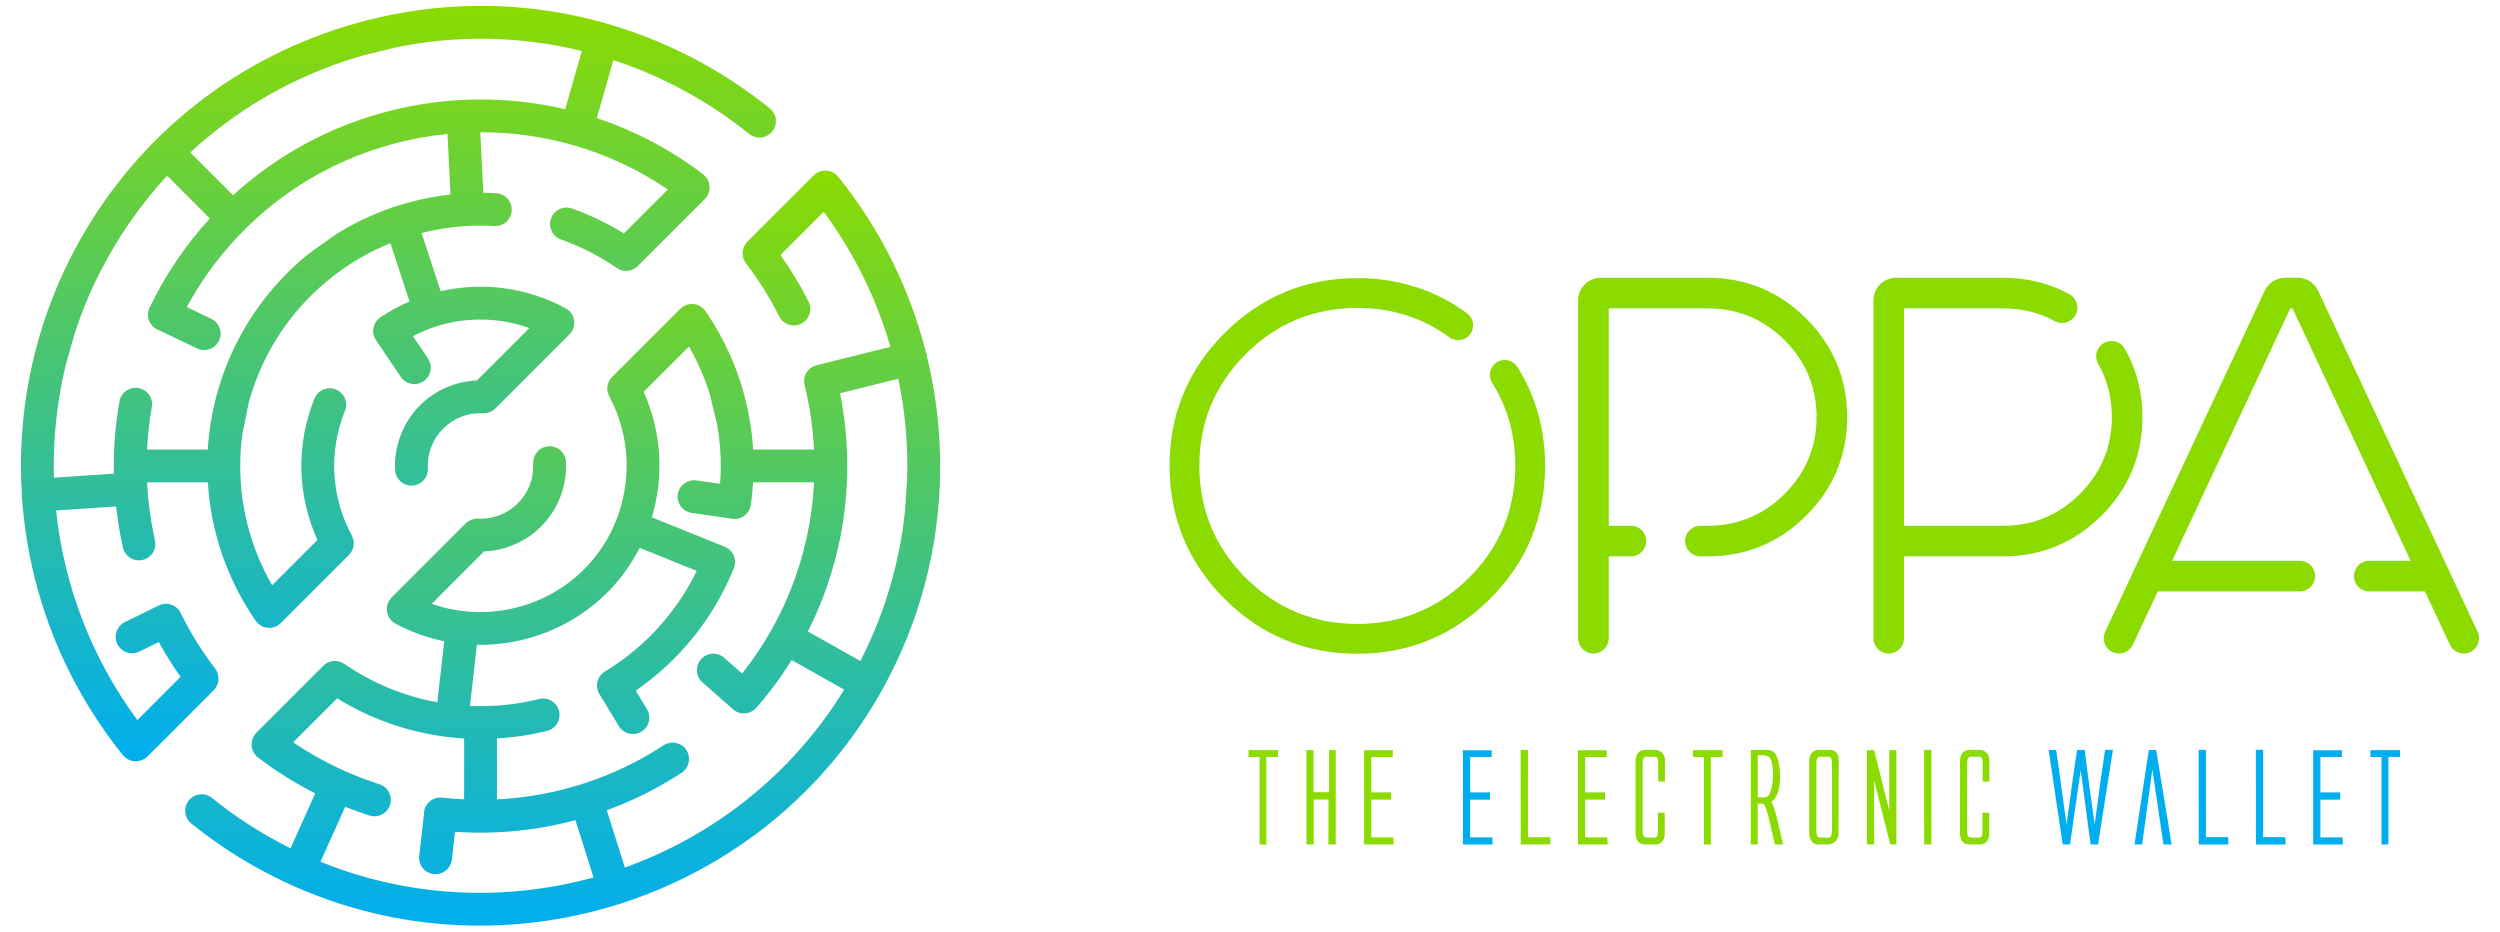 <?xml version="1.0" encoding="utf-8"?>
<!-- Generator: Adobe Illustrator 17.0.0, SVG Export Plug-In . SVG Version: 6.00 Build 0)  -->
<!DOCTYPE svg PUBLIC "-//W3C//DTD SVG 1.1//EN" "http://www.w3.org/Graphics/SVG/1.1/DTD/svg11.dtd">
<svg version="1.1" id="Layer_1" xmlns="http://www.w3.org/2000/svg" xmlns:xlink="http://www.w3.org/1999/xlink" x="0px" y="0px"
	 width="314px" height="117px" viewBox="0 0 314 117" enable-background="new 0 0 314 117" xml:space="preserve">
<g>
	<g>
		<linearGradient id="SVGID_1_" gradientUnits="userSpaceOnUse" x1="50.042" y1="95.617" x2="50.042" y2="0.739">
			<stop  offset="0" style="stop-color:#00AEEF"/>
			<stop  offset="0.211" style="stop-color:#1BB7C1"/>
			<stop  offset="0.686" style="stop-color:#5DCC4F"/>
			<stop  offset="1" style="stop-color:#8BDB00"/>
		</linearGradient>
		<path fill="url(#SVGID_1_)" d="M26.846,86.682c0.094-0.093,0.18-0.198,0.25-0.307c0.025-0.034,0.038-0.071,0.061-0.106
			c0.043-0.077,0.091-0.153,0.123-0.233c0.021-0.051,0.032-0.101,0.051-0.149c0.023-0.072,0.048-0.143,0.063-0.213
			c0.012-0.057,0.019-0.109,0.028-0.164c0.01-0.072,0.015-0.146,0.019-0.216c0-0.052,0-0.11-0.004-0.164
			c0-0.074-0.01-0.146-0.021-0.218c-0.008-0.052-0.018-0.107-0.031-0.163c-0.015-0.068-0.036-0.138-0.062-0.206
			c-0.019-0.055-0.039-0.107-0.062-0.163c-0.029-0.066-0.063-0.127-0.1-0.186c-0.031-0.054-0.064-0.106-0.097-0.155
			c-0.015-0.023-0.022-0.046-0.039-0.066c-1.656-2.16-3.092-4.47-4.278-6.87c-0.014-0.038-0.025-0.075-0.045-0.112
			c-0.502-1.023-1.736-1.447-2.758-0.945l-4.263,2.088c-1.024,0.502-1.445,1.738-0.941,2.762c0.502,1.024,1.737,1.445,2.757,0.944
			l2.445-1.198c0.826,1.501,1.741,2.964,2.735,4.373l-5.424,5.424c-5.785-7.824-9.226-16.948-10.209-26.331l7.535-0.496
			c0.196,1.723,0.474,3.446,0.864,5.163c0.253,1.106,1.356,1.803,2.468,1.551c0.395-0.089,0.736-0.285,1.001-0.549
			c0.482-0.485,0.716-1.2,0.552-1.92c-0.546-2.409-0.868-4.839-0.988-7.278l7.631,0.003c0.362,6.021,2.315,12.019,5.976,17.345
			c0.003,0.005,0.008,0.012,0.013,0.018c0.005,0.009,0.009,0.019,0.017,0.029c0.035,0.048,0.078,0.089,0.117,0.137
			c0.041,0.052,0.074,0.103,0.121,0.15c0.005,0.006,0.009,0.009,0.018,0.014c0.058,0.055,0.126,0.109,0.19,0.155
			c0.044,0.034,0.087,0.072,0.129,0.103c0.061,0.038,0.127,0.067,0.193,0.101c0.055,0.025,0.107,0.06,0.165,0.084
			c0.058,0.02,0.121,0.034,0.18,0.054c0.065,0.017,0.132,0.04,0.199,0.054c0.066,0.014,0.131,0.014,0.196,0.018
			c0.068,0.008,0.13,0.02,0.196,0.02c0.072,0,0.139-0.015,0.205-0.023c0.064-0.005,0.129-0.006,0.192-0.02
			c0.058-0.009,0.114-0.032,0.175-0.049c0.071-0.022,0.143-0.038,0.21-0.068c0.049-0.018,0.094-0.047,0.138-0.071
			c0.074-0.038,0.15-0.077,0.225-0.124c0.008-0.005,0.012-0.005,0.015-0.011c0.107-0.072,0.204-0.154,0.292-0.242
			c0,0,0.003,0,0.003-0.003l8.556-8.556l0.005-0.005c0.088-0.091,0.168-0.19,0.24-0.296c0.022-0.032,0.043-0.069,0.063-0.103
			c0.043-0.069,0.083-0.144,0.118-0.22c0.018-0.041,0.038-0.086,0.052-0.13c0.028-0.077,0.049-0.152,0.068-0.23
			c0.009-0.04,0.02-0.081,0.029-0.123c0.019-0.107,0.028-0.213,0.029-0.325c0-0.011,0.004-0.022,0.004-0.034
			c0-0.123-0.012-0.245-0.034-0.368c-0.008-0.037-0.019-0.072-0.028-0.104c-0.022-0.084-0.043-0.167-0.074-0.247
			c-0.017-0.049-0.038-0.092-0.059-0.137c-0.018-0.041-0.032-0.081-0.053-0.121c-2.618-4.841-2.932-10.546-0.862-15.653
			c0.429-1.056-0.082-2.259-1.137-2.687c-1.056-0.425-2.258,0.081-2.685,1.137c-2.34,5.766-2.187,12.157,0.368,17.766l-5.694,5.694
			c-2.682-4.665-3.991-9.794-4.006-14.89c0-0.037,0.011-0.069,0.011-0.106c0-0.038-0.011-0.074-0.011-0.112
			c0.005-1.281,0.092-2.561,0.261-3.832l0.815-4.042c1.692-6.168,5.346-11.843,10.818-16.013c2.149-1.64,4.497-2.969,6.971-3.973
			l2.394,7.321c-1.237,0.536-2.44,1.175-3.586,1.944c-0.016,0.015-0.028,0.026-0.043,0.035c-0.008,0.006-0.014,0.008-0.02,0.014
			c-0.942,0.635-1.194,1.92-0.56,2.862l3.112,4.611c0.635,0.942,1.918,1.195,2.86,0.559c0.114-0.077,0.216-0.159,0.311-0.256
			c0.683-0.681,0.807-1.777,0.25-2.61l-1.889-2.797c0.872-0.459,1.772-0.85,2.695-1.157c0.027-0.006,0.055-0.006,0.082-0.015
			c0.041-0.014,0.08-0.032,0.121-0.049c3.802-1.218,7.919-1.162,11.725,0.196l-6.58,6.578c-2.687,0.115-5.254,1.223-7.158,3.129
			c-2.131,2.131-3.271,5.09-3.129,8.117c0.052,1.137,1.018,2.015,2.156,1.963c1.137-0.052,2.019-1.019,1.964-2.157
			c-0.088-1.895,0.595-3.672,1.926-5.002c1.33-1.332,3.107-2.013,5.001-1.926c0.015,0,0.033-0.005,0.047-0.002
			c0.091,0.002,0.181-0.008,0.271-0.017c0.048-0.006,0.101-0.006,0.151-0.014c0.095-0.02,0.189-0.049,0.284-0.08
			c0.034-0.014,0.075-0.018,0.114-0.034c0.247-0.101,0.486-0.253,0.689-0.457l9.302-9.302c0.002,0,0.002,0,0.002,0
			c0.088-0.091,0.163-0.186,0.236-0.29c0.02-0.031,0.041-0.063,0.06-0.098c0.018-0.032,0.041-0.06,0.061-0.092
			c0.019-0.032,0.023-0.066,0.04-0.098c0.031-0.067,0.061-0.135,0.085-0.206c0.021-0.06,0.036-0.123,0.056-0.183
			c0.017-0.068,0.029-0.135,0.04-0.2c0.006-0.067,0.014-0.133,0.017-0.201c0.002-0.064,0.002-0.129,0-0.193
			c-0.005-0.066-0.011-0.132-0.017-0.198c-0.011-0.066-0.023-0.134-0.038-0.196c-0.018-0.066-0.035-0.123-0.058-0.184
			c-0.022-0.066-0.047-0.126-0.074-0.187c-0.028-0.061-0.06-0.121-0.095-0.181c-0.032-0.051-0.069-0.104-0.103-0.16
			c-0.046-0.058-0.092-0.118-0.143-0.169c-0.025-0.029-0.04-0.058-0.064-0.084c-0.023-0.023-0.045-0.037-0.068-0.054
			c-0.051-0.047-0.106-0.092-0.166-0.137c-0.057-0.043-0.117-0.081-0.176-0.12c-0.025-0.015-0.048-0.032-0.073-0.046
			c-4.899-2.651-10.471-3.344-15.702-2.144l-2.392-7.312c2.962-0.752,6.044-1.056,9.137-0.876c1.136,0.067,2.116-0.803,2.18-1.94
			c0.067-1.139-0.803-2.114-1.942-2.18c-0.541-0.032-1.083-0.046-1.623-0.054l-0.38-7.603c8.208-0.015,16.441,2.351,23.559,7.187
			l-5.524,5.524c-2.061-1.274-4.249-2.329-6.526-3.135c-1.074-0.381-2.256,0.184-2.633,1.254c-0.381,1.077,0.183,2.254,1.257,2.635
			c2.477,0.878,4.837,2.082,7.012,3.584c0.006,0.005,0.011,0.005,0.017,0.011c0.042,0.028,0.087,0.044,0.13,0.071
			c0.069,0.043,0.142,0.084,0.215,0.115c0.046,0.017,0.094,0.032,0.143,0.049c0.072,0.026,0.149,0.049,0.222,0.066
			c0.048,0.009,0.098,0.018,0.146,0.021c0.077,0.014,0.152,0.025,0.229,0.025c0.051,0.001,0.104,0,0.153,0
			c0.074-0.003,0.146-0.011,0.22-0.025c0.052-0.006,0.104-0.017,0.157-0.026c0.074-0.02,0.145-0.041,0.212-0.061
			c0.049-0.018,0.098-0.037,0.146-0.057c0.077-0.034,0.154-0.072,0.229-0.12c0.035-0.02,0.071-0.035,0.107-0.058
			c0.104-0.075,0.207-0.155,0.301-0.25l0.003-0.002l8.415-8.413l0.002-0.003c0.066-0.066,0.126-0.134,0.184-0.209
			c0.014-0.018,0.023-0.04,0.038-0.061c0.042-0.058,0.08-0.121,0.116-0.187c0.031-0.052,0.063-0.112,0.089-0.169
			c0.025-0.063,0.05-0.129,0.071-0.193c0.023-0.063,0.04-0.123,0.055-0.189c0.014-0.066,0.021-0.129,0.032-0.193
			c0.006-0.068,0.015-0.133,0.02-0.199c0-0.065-0.003-0.132-0.008-0.196c-0.006-0.065-0.009-0.132-0.02-0.193
			c-0.014-0.068-0.028-0.132-0.044-0.198c-0.018-0.063-0.033-0.127-0.056-0.189c-0.022-0.06-0.052-0.118-0.08-0.178
			c-0.028-0.063-0.058-0.124-0.097-0.183c-0.032-0.055-0.071-0.106-0.111-0.158c-0.044-0.055-0.09-0.115-0.139-0.169
			c-0.018-0.018-0.028-0.037-0.046-0.057c-0.032-0.032-0.069-0.055-0.104-0.084c-0.035-0.029-0.063-0.066-0.098-0.097
			c-4.125-3.155-8.648-5.501-13.362-7.066l2.085-7.298c2.497,0.823,4.95,1.835,7.343,3.035c3.449,1.728,6.712,3.83,9.709,6.25
			c0.827,0.667,2.018,0.591,2.753-0.149c0.051-0.049,0.101-0.103,0.149-0.163c0.716-0.888,0.579-2.187-0.31-2.902
			c-3.224-2.601-6.74-4.866-10.451-6.722C72.441-0.02,56.788-1.15,42.147,3.711C27.506,8.574,15.639,18.847,8.724,32.638
			c-1.629,3.253-2.925,6.62-3.898,10.046C4.814,42.712,4.8,42.739,4.791,42.77c-0.011,0.037-0.012,0.078-0.022,0.117
			C3.016,49.146,2.348,55.61,2.738,62.001c-0.009,0.109-0.02,0.213-0.012,0.324c0.008,0.092,0.028,0.173,0.041,0.258
			c0.822,11.585,5.107,22.898,12.682,32.275c0.022,0.027,0.051,0.049,0.075,0.078c0.024,0.026,0.041,0.055,0.071,0.081
			c0.025,0.026,0.052,0.041,0.077,0.066c0.054,0.048,0.107,0.092,0.163,0.135c0.055,0.038,0.11,0.075,0.167,0.109
			c0.058,0.037,0.117,0.064,0.178,0.092c0.061,0.031,0.123,0.057,0.186,0.078c0.063,0.028,0.123,0.04,0.187,0.057
			c0.066,0.018,0.13,0.028,0.199,0.038c0.062,0.011,0.127,0.017,0.192,0.022c0.068,0.002,0.13,0.005,0.199,0.002
			c0.064-0.002,0.129-0.009,0.196-0.02c0.066-0.011,0.129-0.018,0.196-0.037c0.063-0.014,0.125-0.034,0.188-0.055
			c0.065-0.023,0.129-0.049,0.192-0.078c0.058-0.026,0.115-0.055,0.173-0.088c0.063-0.038,0.123-0.075,0.181-0.12
			c0.026-0.02,0.055-0.034,0.083-0.052c0.028-0.023,0.049-0.055,0.077-0.078c0.028-0.025,0.058-0.044,0.086-0.067l8.33-8.332
			C26.843,86.689,26.843,86.687,26.846,86.682z M43.446,7.624c0.69-0.225,1.379-0.437,2.077-0.64l4.002-0.993
			C57.36,4.36,65.376,4.506,73.076,6.406l-2.088,7.312c-14.492-3.403-30.242,0.318-41.712,10.806l-5.372-5.374
			C29.443,14.015,36.065,10.078,43.446,7.624z M8.246,45.893l1.122-3.97c0.821-2.527,1.831-5.015,3.045-7.434
			c2.298-4.586,5.19-8.751,8.577-12.418l5.367,5.371c-3.071,3.353-5.613,7.111-7.568,11.195c-0.492,1.028-0.058,2.259,0.97,2.753
			c0.043,0.017,0.086,0.027,0.128,0.046l4.869,2.332c0.812,0.385,1.748,0.198,2.351-0.402c0.16-0.163,0.298-0.353,0.402-0.571
			c0.489-1.027,0.058-2.257-0.971-2.75l-3.08-1.478c1.923-3.551,4.349-6.811,7.243-9.704c7.056-7.058,16.136-11.108,25.504-12.039
			l0.378,7.608c-5.061,0.562-9.952,2.242-14.301,4.942l-3.366,2.385c-7.842,6.276-12.25,15.333-12.819,24.698h-7.623
			c0.091-1.775,0.276-3.554,0.591-5.326c0.2-1.12-0.545-2.196-1.666-2.394c-1.124-0.199-2.194,0.551-2.395,1.673
			c-0.534,3.021-0.77,6.056-0.707,9.085l-7.526,0.497C6.641,55.276,7.131,50.534,8.246,45.893z"/>
		<linearGradient id="SVGID_2_" gradientUnits="userSpaceOnUse" x1="70.672" y1="116.261" x2="70.672" y2="21.426">
			<stop  offset="0" style="stop-color:#00AEEF"/>
			<stop  offset="0.211" style="stop-color:#1BB7C1"/>
			<stop  offset="0.686" style="stop-color:#5DCC4F"/>
			<stop  offset="1" style="stop-color:#8BDB00"/>
		</linearGradient>
		<path fill="url(#SVGID_2_)" d="M116.446,44.863c-0.011-0.101-0.025-0.206-0.049-0.31c-0.015-0.061-0.043-0.12-0.066-0.181
			c-2.007-7.973-5.713-15.565-11.066-22.189c-0.026-0.027-0.054-0.047-0.078-0.075c-0.022-0.028-0.042-0.057-0.071-0.086
			c-0.022-0.022-0.049-0.038-0.074-0.061c-0.054-0.047-0.109-0.092-0.166-0.135c-0.055-0.038-0.107-0.077-0.164-0.109
			c-0.059-0.035-0.121-0.066-0.183-0.095c-0.063-0.029-0.121-0.052-0.182-0.078c-0.065-0.02-0.128-0.038-0.189-0.054
			c-0.065-0.018-0.13-0.028-0.193-0.043c-0.068-0.009-0.132-0.015-0.198-0.017c-0.064-0.005-0.129-0.005-0.195-0.001
			c-0.068,0.001-0.135,0.009-0.2,0.018c-0.067,0.009-0.129,0.02-0.192,0.035c-0.067,0.019-0.126,0.037-0.192,0.055
			c-0.066,0.025-0.128,0.049-0.19,0.075c-0.06,0.031-0.117,0.06-0.172,0.093c-0.063,0.037-0.124,0.077-0.183,0.12
			c-0.025,0.022-0.055,0.032-0.079,0.052c-0.032,0.025-0.053,0.055-0.081,0.078c-0.025,0.025-0.058,0.04-0.082,0.066l-8.335,8.337
			c-0.02,0.02-0.031,0.038-0.048,0.057c-0.047,0.052-0.087,0.104-0.129,0.158c-0.043,0.057-0.087,0.112-0.121,0.172
			c-0.032,0.052-0.057,0.107-0.085,0.163c-0.034,0.067-0.069,0.132-0.091,0.201c-0.021,0.057-0.034,0.112-0.05,0.17
			c-0.018,0.071-0.038,0.14-0.049,0.209c-0.011,0.064-0.014,0.123-0.017,0.186c-0.005,0.067-0.011,0.135-0.009,0.204
			c0.004,0.066,0.011,0.13,0.019,0.196c0.01,0.066,0.018,0.13,0.028,0.195c0.019,0.066,0.038,0.127,0.059,0.19
			c0.019,0.064,0.041,0.129,0.069,0.192c0.028,0.06,0.06,0.115,0.091,0.173c0.035,0.061,0.074,0.126,0.115,0.186
			c0.016,0.017,0.023,0.038,0.041,0.06c1.608,2.105,3.014,4.344,4.174,6.664c0.511,1.016,1.75,1.428,2.768,0.919
			c0.206-0.103,0.384-0.233,0.538-0.385c0.61-0.612,0.791-1.57,0.386-2.383c-1.014-2.016-2.197-3.977-3.525-5.858l5.426-5.426
			c3.834,5.186,6.641,10.943,8.383,16.963l-9.286,2.314c-1.106,0.278-1.778,1.395-1.504,2.498c0.005,0.02,0.018,0.037,0.023,0.06
			c0.654,2.658,1.037,5.341,1.169,8.024h-7.65c-0.368-6.178-2.398-12.165-5.96-17.347c-0.006-0.005-0.007-0.011-0.012-0.018
			c-0.006-0.008-0.012-0.018-0.018-0.028c-0.034-0.049-0.076-0.093-0.118-0.138c-0.04-0.051-0.074-0.103-0.122-0.15
			c-0.005-0.005-0.011-0.006-0.014-0.012c-0.063-0.058-0.13-0.109-0.196-0.159c-0.043-0.031-0.08-0.071-0.124-0.097
			c-0.063-0.041-0.128-0.071-0.193-0.104c-0.055-0.026-0.112-0.06-0.165-0.085c-0.058-0.023-0.121-0.035-0.18-0.052
			c-0.069-0.02-0.135-0.043-0.203-0.058c-0.066-0.009-0.13-0.011-0.193-0.015c-0.068-0.009-0.132-0.019-0.2-0.019
			c-0.067-0.001-0.135,0.011-0.207,0.02c-0.062,0.005-0.124,0.008-0.186,0.019c-0.061,0.011-0.117,0.035-0.175,0.054
			c-0.071,0.019-0.143,0.034-0.21,0.065c-0.051,0.021-0.094,0.051-0.139,0.072c-0.077,0.04-0.156,0.078-0.225,0.126
			c-0.008,0.002-0.012,0.005-0.018,0.006c-0.056,0.038-0.097,0.088-0.146,0.127c-0.05,0.04-0.098,0.071-0.142,0.114l-0.028,0.029
			c-0.001,0.002-0.003,0.003-0.003,0.003l-8.536,8.536c-0.026,0.026-0.041,0.054-0.064,0.078c-0.052,0.06-0.098,0.115-0.144,0.178
			c-0.037,0.051-0.069,0.103-0.104,0.155c-0.033,0.06-0.067,0.123-0.096,0.186c-0.026,0.06-0.052,0.12-0.074,0.181
			c-0.022,0.063-0.041,0.129-0.057,0.192c-0.015,0.061-0.027,0.124-0.037,0.187c-0.011,0.069-0.015,0.138-0.018,0.209
			c-0.006,0.064-0.006,0.123,0,0.186c0,0.071,0.008,0.137,0.018,0.206c0.009,0.066,0.025,0.134,0.038,0.196
			c0.014,0.06,0.034,0.126,0.055,0.187c0.025,0.069,0.052,0.135,0.086,0.203c0.014,0.031,0.025,0.063,0.04,0.098
			c3.833,7.087,2.527,16.026-3.173,21.726c-5.025,5.025-12.555,6.633-19.127,4.324l6.582-6.581c2.684-0.11,5.252-1.224,7.159-3.13
			c2.13-2.131,3.268-5.083,3.128-8.113c-0.055-1.135-1.019-2.018-2.158-1.961c-1.138,0.052-2.014,1.017-1.964,2.157
			c0.09,1.895-0.595,3.67-1.924,5.002c-1.329,1.33-3.106,2.013-5.001,1.923c-0.018,0.001-0.031,0.005-0.048,0.005
			c-0.074-0.003-0.15,0.006-0.222,0.012c-0.063,0.003-0.126,0.003-0.183,0.017c-0.071,0.014-0.134,0.032-0.201,0.051
			c-0.063,0.018-0.126,0.034-0.187,0.055c-0.058,0.026-0.118,0.058-0.182,0.088c-0.058,0.031-0.121,0.057-0.173,0.094
			c-0.053,0.034-0.101,0.074-0.152,0.112c-0.059,0.047-0.114,0.091-0.17,0.14c-0.011,0.009-0.024,0.017-0.037,0.031l-9.307,9.306
			c-0.022,0.02-0.032,0.044-0.052,0.063c-0.049,0.054-0.094,0.111-0.135,0.17c-0.043,0.055-0.085,0.114-0.12,0.175
			c-0.012,0.023-0.033,0.041-0.048,0.071c-0.017,0.029-0.025,0.064-0.041,0.094c-0.032,0.067-0.061,0.137-0.088,0.209
			c-0.019,0.06-0.037,0.123-0.052,0.183c-0.014,0.066-0.029,0.13-0.04,0.199c-0.01,0.066-0.015,0.134-0.017,0.198
			c-0.003,0.066-0.003,0.13,0,0.196c0.002,0.066,0.007,0.132,0.017,0.198c0.011,0.064,0.022,0.129,0.04,0.198
			c0.015,0.061,0.033,0.121,0.052,0.181c0.023,0.064,0.049,0.129,0.078,0.187c0.028,0.063,0.06,0.121,0.092,0.178
			c0.033,0.058,0.068,0.11,0.104,0.164c0.045,0.061,0.094,0.114,0.144,0.172c0.022,0.026,0.039,0.055,0.065,0.081
			c0.022,0.021,0.044,0.035,0.066,0.054c0.052,0.048,0.107,0.089,0.167,0.137c0.055,0.043,0.114,0.081,0.176,0.12
			c0.024,0.014,0.044,0.031,0.068,0.046c1.954,1.057,4.024,1.792,6.137,2.223l-0.866,7.664c-4.15-0.758-8.141-2.385-11.69-4.83
			c-0.005-0.003-0.014-0.006-0.017-0.008c-0.074-0.051-0.15-0.084-0.226-0.123c-0.048-0.026-0.091-0.057-0.137-0.074
			c-0.073-0.032-0.153-0.054-0.23-0.074c-0.054-0.014-0.104-0.035-0.153-0.044c-0.081-0.018-0.157-0.02-0.237-0.025
			c-0.053-0.005-0.106-0.015-0.158-0.017c-0.086,0-0.167,0.014-0.248,0.023c-0.05,0.008-0.099,0.008-0.145,0.014
			c-0.072,0.012-0.147,0.04-0.218,0.063c-0.054,0.015-0.112,0.028-0.167,0.048c-0.048,0.018-0.095,0.049-0.147,0.077
			c-0.075,0.037-0.144,0.066-0.21,0.11c-0.035,0.023-0.066,0.054-0.098,0.075c-0.08,0.058-0.156,0.115-0.223,0.186
			c-0.005,0.002-0.01,0.005-0.012,0.008l-8.423,8.421c-0.031,0.032-0.056,0.071-0.086,0.107c-0.028,0.034-0.064,0.061-0.092,0.1
			c-0.014,0.015-0.023,0.037-0.035,0.057c-0.045,0.064-0.08,0.124-0.114,0.187c-0.033,0.058-0.065,0.11-0.091,0.172
			c-0.03,0.064-0.051,0.127-0.073,0.193c-0.02,0.063-0.04,0.126-0.055,0.19c-0.017,0.063-0.022,0.127-0.032,0.192
			c-0.009,0.068-0.015,0.133-0.017,0.198c0,0.067,0.002,0.13,0.005,0.198c0.007,0.065,0.011,0.129,0.02,0.195
			c0.011,0.066,0.029,0.13,0.044,0.195c0.018,0.064,0.035,0.124,0.057,0.187c0.023,0.063,0.051,0.123,0.08,0.181
			c0.03,0.06,0.061,0.123,0.096,0.183c0.032,0.055,0.071,0.106,0.109,0.158c0.046,0.057,0.089,0.115,0.141,0.17
			c0.018,0.018,0.029,0.038,0.043,0.052c0.037,0.035,0.074,0.057,0.107,0.087c0.036,0.031,0.062,0.064,0.1,0.094
			c2.267,1.735,4.675,3.239,7.196,4.511l-3.103,6.902c-0.056-0.025-0.11-0.052-0.166-0.08c-3.449-1.729-6.715-3.832-9.705-6.247
			c-0.888-0.715-2.182-0.583-2.9,0.308c-0.717,0.888-0.579,2.187,0.307,2.903c3.221,2.601,6.738,4.866,10.451,6.722
			c13.943,6.986,29.388,7.772,43.203,3.423c0.031-0.008,0.063-0.008,0.097-0.02c0.045-0.015,0.088-0.035,0.133-0.051
			c8.687-2.777,16.724-7.577,23.319-14.174c4.258-4.256,7.915-9.259,10.758-14.933C118.223,71.958,119.613,57.923,116.446,44.863z
			 M40.25,108.238l3.106-6.905c0.997,0.402,2.009,0.769,3.041,1.097c0.762,0.241,1.555,0.02,2.083-0.508
			c0.226-0.227,0.406-0.508,0.508-0.836c0.342-1.086-0.258-2.245-1.346-2.588c-1.525-0.485-3.014-1.062-4.467-1.714
			c-0.011-0.005-0.015-0.009-0.026-0.017c-0.012-0.003-0.023-0.005-0.032-0.009c-2.194-0.99-4.292-2.165-6.29-3.524l5.521-5.521
			c4.853,2.995,10.337,4.703,15.947,5.044v7.644c-0.907-0.046-1.814-0.107-2.717-0.209c-0.003-0.003-0.003-0.003-0.009-0.003
			c-0.005,0-0.008,0-0.012,0c-0.006,0-0.012,0-0.02-0.003c-1.131-0.129-2.154,0.683-2.282,1.815
			c-0.012,0.106-0.011,0.213-0.009,0.319l-0.594,5.179c-0.129,1.132,0.683,2.154,1.814,2.282c0.651,0.075,1.264-0.157,1.694-0.589
			c0.319-0.316,0.535-0.74,0.591-1.223l0.399-3.494c5.117,0.354,10.229-0.156,15.124-1.464l2.278,7.195
			C63.51,113.243,51.479,112.788,40.25,108.238z M78.484,108.966l-2.275-7.195c3.288-1.2,6.452-2.774,9.407-4.718
			c0.121-0.077,0.231-0.166,0.328-0.265c0.675-0.677,0.808-1.757,0.263-2.59c-0.625-0.951-1.903-1.215-2.856-0.591
			c-6.25,4.103-13.497,6.429-20.935,6.796v-7.649c2.11-0.129,4.217-0.436,6.3-0.958c0.376-0.093,0.7-0.285,0.956-0.538
			c0.496-0.499,0.724-1.234,0.542-1.964c-0.277-1.105-1.4-1.777-2.502-1.501c-2.866,0.72-5.788,0.997-8.683,0.868l0.869-7.672
			c5.99,0.104,11.965-2.154,16.368-6.558c1.673-1.673,3.033-3.575,4.078-5.622l7.163,2.894c-2.052,4.227-5.087,7.939-8.856,10.816
			c-0.86,0.655-1.758,1.264-2.673,1.821c-0.972,0.592-1.285,1.863-0.694,2.834c0.005,0.006,0.009,0.008,0.011,0.015l2.434,4.01
			c0.588,0.977,1.858,1.289,2.833,0.697c0.146-0.087,0.275-0.192,0.39-0.307c0.656-0.655,0.806-1.696,0.302-2.526l-1.405-2.323
			c0.439-0.307,0.876-0.617,1.301-0.941c1.231-0.936,2.391-1.95,3.473-3.035c3.255-3.253,5.829-7.132,7.549-11.408
			c0.425-1.059-0.09-2.259-1.144-2.685c-0.017-0.006-0.035-0.009-0.055-0.015c-0.015-0.008-0.031-0.018-0.053-0.026l-9.042-3.649
			c1.524-5.128,1.234-10.747-1.039-15.762l5.694-5.693c1.099,1.909,1.974,3.922,2.622,5.995l0.959,4.014
			c0.275,1.639,0.417,3.302,0.417,4.979c-0.002,0.003-0.002,0.005-0.002,0.005s0.002,0.012,0.002,0.017
			c-0.002,0.743-0.035,1.485-0.092,2.228l-2.971-0.423c-1.126-0.16-2.173,0.617-2.336,1.749c-0.162,1.125,0.622,2.17,1.748,2.335
			l4.96,0.712c0.045,0.009,0.084,0.022,0.126,0.032c0.671,0.095,1.313-0.143,1.756-0.583c0.305-0.307,0.517-0.707,0.583-1.165
			c0.134-0.945,0.225-1.889,0.282-2.835h7.653c-0.318,6.477-2.134,12.814-5.318,18.481c-0.007,0.015-0.02,0.025-0.027,0.043
			c-0.005,0.009-0.008,0.02-0.015,0.031c-1.074,1.901-2.3,3.725-3.677,5.455l-2.249-1.978c-0.856-0.753-2.159-0.677-2.911,0.19
			c-0.753,0.85-0.668,2.157,0.189,2.905l3.841,3.38c0.821,0.72,2.055,0.672,2.818-0.092c0.03-0.027,0.061-0.061,0.092-0.095
			c1.663-1.89,3.146-3.899,4.455-6l6.592,3.715C99.479,97.29,89.634,104.962,78.484,108.966z M113.664,64.221
			c-0.664,6.283-2.44,12.498-5.365,18.33c-0.078,0.16-0.164,0.313-0.244,0.471l-6.589-3.712c4.622-9.144,6.106-19.679,4.042-29.917
			l7.322-1.826c0.859,4.118,1.232,8.33,1.111,12.536L113.664,64.221z"/>
	</g>
	<g>
		<g>
			<g>
				<path fill="#8BDB00" d="M194.061,58.497c0.002,6.526-2.327,12.151-6.914,16.715c-4.57,4.577-10.19,6.899-16.688,6.899
					c-6.471,0-12.079-2.322-16.661-6.902c-4.581-4.58-6.902-10.202-6.9-16.711c-0.002-6.468,2.319-12.073,6.9-16.659
					c4.588-4.585,10.192-6.905,16.661-6.908c5.165,0.003,9.807,1.487,13.801,4.415c0.835,0.614,1.009,1.788,0.401,2.616
					c-0.612,0.833-1.781,1.013-2.615,0.405c-3.337-2.451-7.235-3.689-11.586-3.692c-5.441,0-10.155,1.952-14.015,5.811
					c-3.851,3.856-5.805,8.574-5.805,14.012c-0.002,5.479,1.953,10.212,5.806,14.063c3.854,3.854,8.571,5.809,14.014,5.809
					c5.47,0,10.197-1.955,14.045-5.806c3.859-3.839,5.816-8.571,5.816-14.066c0-3.855-0.98-7.361-2.908-10.414
					c-0.548-0.868-0.293-2.027,0.585-2.579c0.871-0.552,2.028-0.288,2.581,0.58C192.887,49.747,194.062,53.924,194.061,58.497z"/>
			</g>
			<g>
				<path fill="#8BDB00" d="M200.134,82.082c-1.06,0-1.921-0.861-1.921-1.921V37.725c0-1.564,1.273-2.837,2.84-2.837h13.443
					c4.804,0,8.969,1.723,12.371,5.125c3.409,3.419,5.135,7.577,5.135,12.372c0,4.81-1.729,8.969-5.136,12.365
					c-3.406,3.403-7.568,5.131-12.37,5.131h-0.932c-1.059,0-1.92-0.861-1.92-1.923c0-1.06,0.861-1.921,1.92-1.921h0.932
					c3.746,0,6.994-1.349,9.655-4.01c2.661-2.648,4.01-5.894,4.01-9.642c0-3.739-1.349-6.988-4.01-9.655
					c-2.658-2.653-5.906-3.999-9.655-3.999h-12.44v27.305h2.79c1.062,0,1.922,0.861,1.922,1.921c0,1.062-0.86,1.923-1.922,1.923
					h-2.79v10.281C202.057,81.222,201.196,82.082,200.134,82.082z"/>
			</g>
			<g>
				<path fill="#8BDB00" d="M237.226,82.082c-1.063,0-1.923-0.861-1.923-1.921V37.725c0-1.564,1.277-2.837,2.843-2.837h13.443
					c3.021,0,5.822,0.695,8.329,2.068c0.931,0.511,1.272,1.68,0.761,2.61c-0.514,0.931-1.681,1.267-2.612,0.761
					c-1.929-1.06-4.111-1.596-6.478-1.596h-12.443v27.305h12.443c3.749,0,6.997-1.349,9.655-4.006
					c2.658-2.653,4.005-5.9,4.005-9.645c0-2.451-0.578-4.697-1.714-6.682c-0.526-0.921-0.209-2.094,0.712-2.622
					c0.918-0.528,2.096-0.21,2.624,0.714c1.473,2.573,2.222,5.463,2.222,8.591c0,4.804-1.727,8.964-5.13,12.363
					c-3.407,3.405-7.568,5.133-12.374,5.133h-12.443v10.281C239.146,81.222,238.286,82.082,237.226,82.082z"/>
			</g>
			<g>
				<path fill="#8BDB00" d="M266.145,82.082c-0.27,0-0.548-0.057-0.813-0.18c-0.96-0.451-1.376-1.594-0.925-2.555l3.502-7.479
					c0.057-0.23,0.159-0.442,0.291-0.631l16.247-34.716c0.453-0.99,1.464-1.634,2.569-1.634h1.567c1.115,0,2.127,0.65,2.583,1.659
					l16.242,34.72c0.118,0.173,0.207,0.365,0.265,0.571l3.514,7.511c0.45,0.961,0.035,2.104-0.927,2.555
					c-0.965,0.45-2.107,0.035-2.555-0.927l-3.135-6.699h-6.991c-1.06,0-1.922-0.861-1.922-1.921c0-1.062,0.862-1.923,1.922-1.923
					h5.194l-14.83-31.701h-0.286l-14.836,31.701h16.039c1.061,0,1.923,0.861,1.923,1.923c0,1.06-0.862,1.921-1.923,1.921h-17.838
					l-3.138,6.699C267.562,81.674,266.871,82.082,266.145,82.082z"/>
			</g>
		</g>
		<g>
			<g>
				<polygon fill="#8BDB00" points="156.817,95.076 158.199,95.076 158.199,106.067 159.059,106.067 159.059,95.076 160.53,95.076 
					160.53,94.217 156.817,94.217 				"/>
				<polygon fill="#8BDB00" points="166.94,99.5 164.977,99.5 164.977,94.217 164.087,94.217 164.087,106.067 165.003,106.067 
					165.003,100.422 166.371,100.422 166.865,100.434 166.846,106.067 167.77,106.067 167.77,94.217 166.94,94.217 				"/>
				<polygon fill="#8BDB00" points="175.022,105.175 172.235,105.175 172.235,100.436 174.725,100.436 174.725,99.523 
					172.235,99.523 172.235,95.076 174.936,95.076 174.943,94.23 171.328,94.23 171.328,106.067 175.057,106.067 				"/>
			</g>
			<polygon fill="#00AEEF" points="187.435,105.175 184.65,105.175 184.65,100.436 187.142,100.436 187.142,99.523 184.65,99.523 
				184.65,95.076 187.35,95.076 187.361,94.23 183.743,94.23 183.743,106.067 187.471,106.067 			"/>
			<g>
				<polygon fill="#8BDB00" points="191.913,105.146 191.913,94.184 190.99,94.184 191.006,106.067 194.734,106.067 
					194.698,105.146 				"/>
				<polygon fill="#8BDB00" points="199.098,105.175 199.098,100.436 201.59,100.436 201.59,99.523 199.098,99.523 199.098,95.076 
					201.801,95.076 201.811,94.23 198.192,94.23 198.192,106.067 201.922,106.067 201.886,105.175 				"/>
				<path fill="#8BDB00" d="M207.955,94.184h-1.389c-0.407,0.023-0.706,0.181-0.892,0.466c-0.166,0.267-0.252,0.58-0.252,0.925
					v9.099c0,0.328,0.08,0.634,0.236,0.905c0.17,0.301,0.466,0.463,0.884,0.486h1.476h0.006c0.351-0.023,0.624-0.173,0.811-0.444
					c0.181-0.259,0.266-0.551,0.254-0.861v-2.681h-0.845v2.279c0,0.299-0.036,0.535-0.107,0.683
					c-0.018,0.04-0.074,0.159-0.409,0.159h-0.736c-0.296,0-0.48-0.063-0.549-0.184c-0.088-0.157-0.13-0.384-0.13-0.674l0.007-8.467
					c0-0.27,0.041-0.488,0.128-0.645c0.069-0.129,0.154-0.186,0.276-0.186h1.035c0.335,0,0.392,0.123,0.412,0.163
					c0.069,0.146,0.104,0.376,0.104,0.681v2.277h0.847v-2.673c0.011-0.321-0.093-0.615-0.308-0.879
					C208.595,94.355,208.309,94.21,207.955,94.184z"/>
				<polygon fill="#8BDB00" points="212.64,95.076 214.022,95.076 214.022,106.067 214.882,106.067 214.882,95.076 216.355,95.076 
					216.355,94.217 212.64,94.217 				"/>
				<path fill="#8BDB00" d="M222.709,101.164c-0.06-0.15-0.138-0.302-0.238-0.456c0.351-0.198,0.62-0.56,0.799-1.079
					c0.199-0.572,0.299-1.289,0.299-2.125c0-0.637-0.059-1.235-0.181-1.775c-0.124-0.558-0.29-0.944-0.505-1.172
					c-0.222-0.242-0.549-0.365-0.97-0.365h-2.015v11.875h0.871v-5.136h0.485c0.157,0,0.213,0.023,0.216,0.023h-0.001
					c0.047,0.035,0.121,0.104,0.206,0.258c0.075,0.132,0.166,0.381,0.265,0.733c0.105,0.361,0.236,0.881,0.404,1.587l0.585,2.535
					h1.028l-0.783-3.348C223.029,102.11,222.873,101.588,222.709,101.164z M220.775,94.866h0.792
					c0.493,0.055,0.798,0.285,0.922,0.703c0.14,0.473,0.211,1.111,0.211,1.884c-0.028,0.575-0.088,1.063-0.177,1.452
					c-0.086,0.384-0.191,0.689-0.315,0.904c-0.104,0.187-0.298,0.302-0.563,0.353h-0.87V94.866z"/>
				<path fill="#8BDB00" d="M229.861,94.184h-1.478c-0.407,0.023-0.706,0.181-0.889,0.466c-0.166,0.264-0.252,0.577-0.252,0.925
					v9.099c0,0.328,0.079,0.634,0.236,0.905c0.169,0.299,0.461,0.463,0.881,0.486h1.297h0.005c0.359-0.023,0.664-0.166,0.908-0.428
					c0.234-0.261,0.353-0.583,0.353-0.964l0.016-9.179c0.012-0.313-0.055-0.598-0.199-0.853
					C230.577,94.362,230.287,94.21,229.861,94.184z M230.095,95.892v8.47c-0.022,0.31-0.066,0.534-0.137,0.683
					c-0.049,0.106-0.188,0.158-0.411,0.158h-0.733c-0.299,0-0.483-0.063-0.551-0.183c-0.088-0.158-0.13-0.385-0.13-0.675
					l0.008-8.467c0-0.275,0.041-0.493,0.124-0.645c0.089-0.163,0.194-0.186,0.275-0.186h1.04c0.333,0,0.393,0.123,0.412,0.159
					C230.059,95.358,230.095,95.593,230.095,95.892z"/>
				<polygon fill="#8BDB00" points="237.295,101.818 235.388,94.215 234.487,94.235 234.487,106.067 235.391,106.067 
					235.391,98.011 237.391,105.947 237.418,106.067 238.185,106.067 238.185,94.217 237.295,94.217 				"/>
				<polygon fill="#8BDB00" points="241.679,106.067 242.584,106.067 242.584,94.184 241.663,94.184 				"/>
				<path fill="#8BDB00" d="M249.87,98.169v-2.673c0.011-0.321-0.093-0.615-0.305-0.879c-0.219-0.262-0.505-0.406-0.861-0.433
					h-1.392c-0.408,0.026-0.706,0.181-0.886,0.466c-0.167,0.262-0.254,0.575-0.254,0.925v9.099c0,0.325,0.08,0.631,0.235,0.905
					c0.172,0.301,0.467,0.463,0.884,0.486h1.478h0.008c0.348-0.023,0.621-0.173,0.809-0.444c0.181-0.258,0.266-0.548,0.255-0.861
					v-2.681h-0.845v2.279c0,0.299-0.038,0.537-0.104,0.683c-0.02,0.04-0.075,0.159-0.411,0.159h-0.735
					c-0.298,0-0.483-0.063-0.551-0.184c-0.088-0.157-0.13-0.381-0.13-0.674l0.006-8.467c0-0.27,0.046-0.488,0.131-0.645
					c0.067-0.13,0.151-0.186,0.273-0.186h1.036c0.335,0,0.39,0.12,0.41,0.163c0.071,0.147,0.107,0.376,0.107,0.681v2.277H249.87z"/>
			</g>
			<g>
				<polygon fill="#00AEEF" points="263.866,97.809 263.089,103.547 262.3,97.824 261.841,94.183 260.878,94.203 260.34,97.838 
					259.559,103.577 258.773,97.852 258.258,94.2 257.309,94.2 259.055,105.932 259.075,106.067 259.992,106.067 261.339,96.715 
					262.562,105.929 262.579,106.067 263.514,106.067 265.355,94.37 265.385,94.184 264.399,94.184 				"/>
				<polygon fill="#00AEEF" points="270.818,94.2 269.892,94.2 268.12,105.884 268.092,106.067 269.059,106.067 270.33,96.655 
					271.711,105.932 271.732,106.067 272.756,106.067 270.841,94.335 				"/>
				<polygon fill="#00AEEF" points="277.067,105.146 277.067,94.184 276.147,94.184 276.161,106.067 279.891,106.067 
					279.852,105.146 				"/>
				<polygon fill="#00AEEF" points="284.254,105.146 284.254,94.184 283.334,94.184 283.349,106.067 287.075,106.067 
					287.042,105.146 				"/>
				<polygon fill="#00AEEF" points="291.442,105.175 291.442,100.436 293.934,100.436 293.934,99.523 291.442,99.523 
					291.442,95.076 294.141,95.076 294.153,94.23 290.535,94.23 290.535,106.067 294.265,106.067 294.227,105.175 				"/>
				<polygon fill="#00AEEF" points="297.733,94.217 297.733,95.076 299.117,95.076 299.117,106.067 299.979,106.067 299.979,95.076 
					301.449,95.076 301.449,94.217 				"/>
			</g>
		</g>
	</g>
</g>
</svg>
